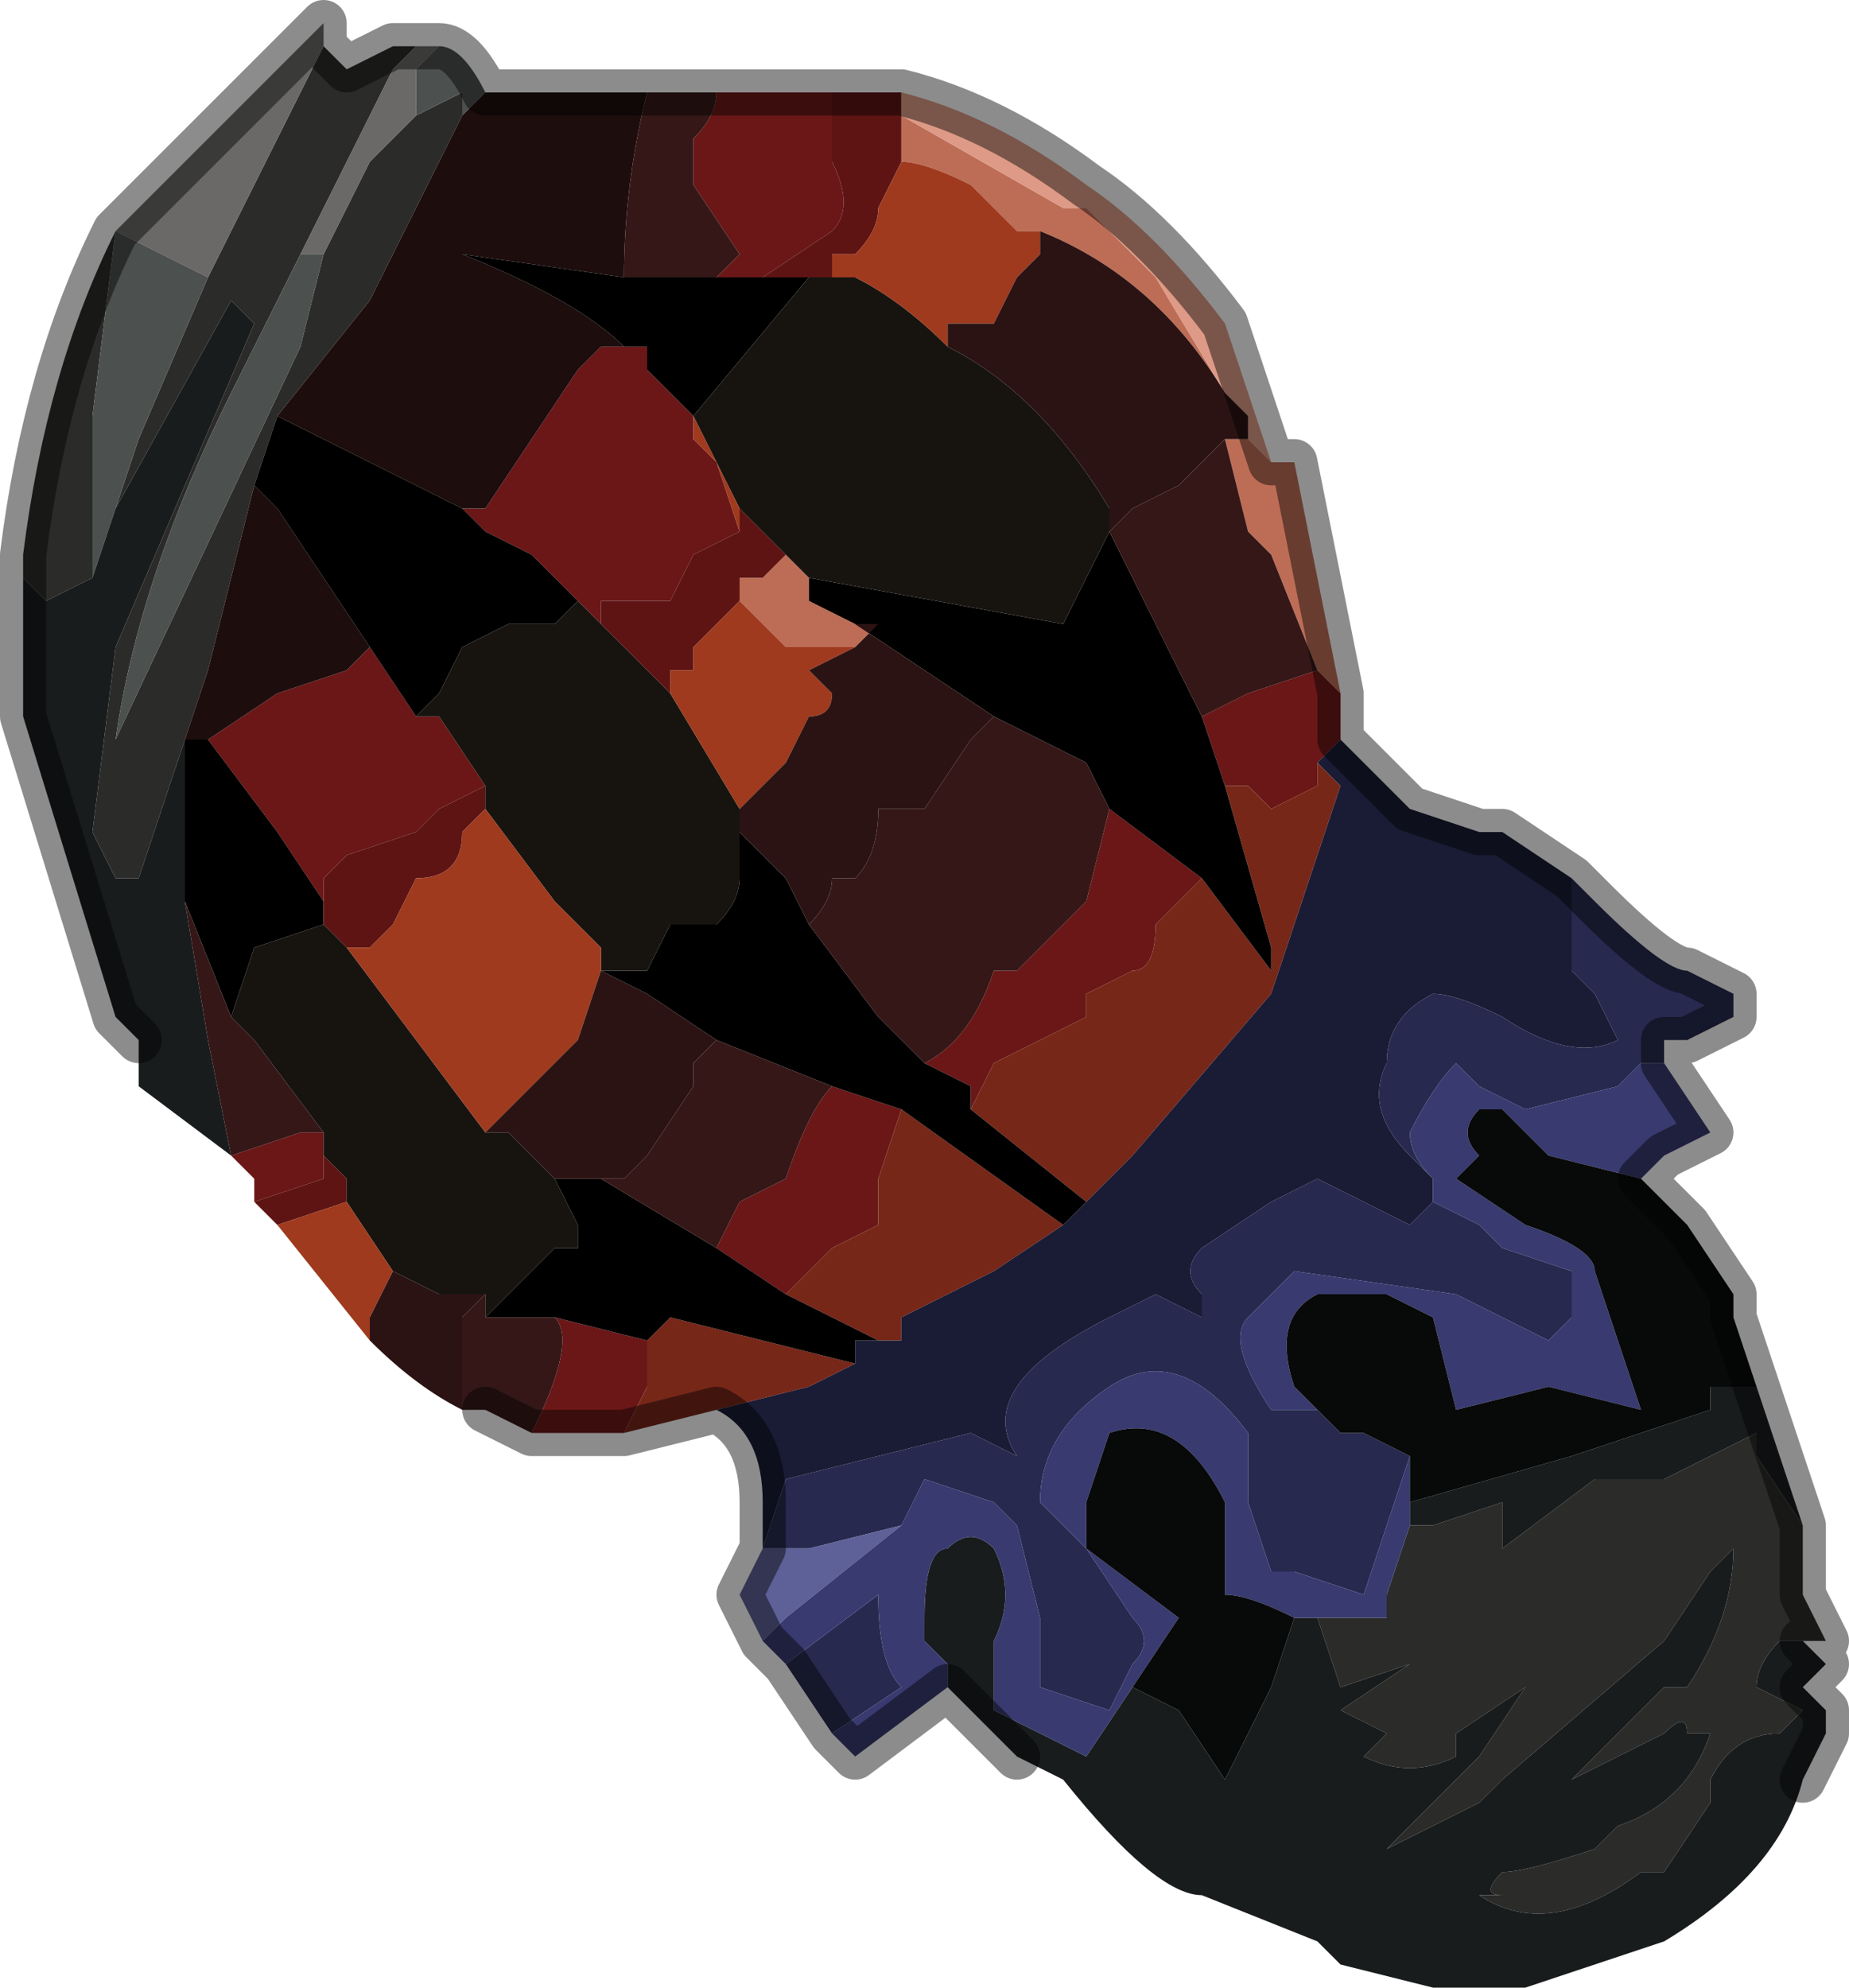 <?xml version="1.0" encoding="UTF-8" standalone="no"?>
<svg xmlns:xlink="http://www.w3.org/1999/xlink" height="4.3px" width="4.0px" xmlns="http://www.w3.org/2000/svg">
  <g transform="matrix(1.0, 0.0, 0.0, 1.0, 2.55, 2.25)">
    <path d="M0.35 -0.75 L0.35 -0.65 0.3 -0.6 0.3 -0.6 0.3 -0.55 0.2 -0.5 0.15 -0.55 0.1 -0.55 0.05 -0.7 0.05 -0.7 0.15 -0.75 0.3 -0.8 0.35 -0.75 M-1.2 0.85 L-1.4 0.85 Q-1.3 0.65 -1.35 0.6 L-1.15 0.65 -1.15 0.75 -1.2 0.85 M-2.0 0.35 L-2.0 0.3 -2.05 0.25 -1.9 0.2 -1.85 0.2 -1.85 0.25 -1.85 0.3 -2.0 0.35 M-1.0 -2.05 L-0.75 -2.05 -0.75 -1.9 Q-0.7 -1.8 -0.75 -1.75 L-0.9 -1.65 -1.0 -1.65 -0.95 -1.7 -1.05 -1.85 Q-1.05 -1.9 -1.05 -1.95 -1.0 -2.0 -1.0 -2.05 M0.05 -0.35 L-0.05 -0.25 Q-0.05 -0.15 -0.1 -0.15 L-0.2 -0.1 -0.2 -0.05 -0.3 0.0 -0.4 0.05 -0.45 0.15 Q-0.45 0.1 -0.45 0.1 L-0.55 0.05 -0.55 0.05 Q-0.45 0.0 -0.4 -0.15 L-0.35 -0.15 -0.2 -0.3 -0.15 -0.5 0.05 -0.35 M-2.1 -0.65 L-1.95 -0.75 -1.8 -0.8 -1.75 -0.85 -1.65 -0.7 -1.6 -0.7 -1.5 -0.55 -1.6 -0.5 -1.65 -0.45 -1.8 -0.4 -1.85 -0.35 -1.85 -0.3 -1.95 -0.45 -1.95 -0.45 -2.1 -0.65 M-1.2 -1.5 L-1.15 -1.5 -1.15 -1.5 -1.15 -1.45 -1.05 -1.35 -1.05 -1.3 -1.0 -1.25 -0.95 -1.1 -0.95 -1.1 -1.05 -1.05 -1.1 -0.95 -1.2 -0.95 -1.25 -0.95 -1.25 -0.9 -1.3 -0.95 -1.4 -1.05 -1.5 -1.1 -1.55 -1.15 -1.5 -1.15 -1.3 -1.45 -1.25 -1.5 Q-1.2 -1.5 -1.2 -1.5 M-0.75 0.1 L-0.6 0.15 -0.65 0.3 -0.65 0.4 -0.75 0.45 -0.85 0.55 -1.0 0.45 -1.0 0.45 -0.95 0.35 -0.85 0.3 Q-0.8 0.15 -0.75 0.1" fill="#6b1717" fill-rule="evenodd" stroke="none"/>
    <path d="M0.15 -1.3 L0.15 -1.3 0.2 -1.25 0.25 -1.25 0.35 -0.75 0.3 -0.8 0.2 -1.05 0.15 -1.1 0.1 -1.3 0.15 -1.3 M-0.6 -2.0 L-0.25 -1.8 -0.2 -1.8 -0.05 -1.65 0.1 -1.4 Q-0.05 -1.65 -0.3 -1.75 L-0.35 -1.75 -0.45 -1.85 Q-0.55 -1.9 -0.6 -1.9 L-0.6 -2.0 M-0.95 -0.95 L-0.95 -1.0 -0.9 -1.0 -0.85 -1.05 -0.8 -1.0 -0.8 -0.95 -0.7 -0.9 -0.65 -0.9 -0.7 -0.85 -0.8 -0.85 -0.8 -0.85 -0.85 -0.85 -0.9 -0.9 -0.95 -0.95" fill="#bd6d56" fill-rule="evenodd" stroke="none"/>
    <path d="M-1.0 0.8 L-1.2 0.85 -1.15 0.75 -1.15 0.65 -1.1 0.6 -0.7 0.7 -0.8 0.75 -1.0 0.8 M0.1 -0.55 L0.15 -0.55 0.2 -0.5 0.3 -0.55 0.3 -0.6 0.35 -0.55 0.3 -0.4 0.25 -0.25 0.2 -0.1 0.2 -0.1 -0.1 0.25 -0.2 0.35 -0.45 0.15 -0.4 0.05 -0.3 0.0 -0.2 -0.05 -0.2 -0.1 -0.1 -0.15 Q-0.05 -0.15 -0.05 -0.25 L0.05 -0.35 0.2 -0.15 0.2 -0.1 0.2 -0.2 0.1 -0.55 M-0.25 0.4 L-0.4 0.5 -0.6 0.6 -0.6 0.65 -0.65 0.65 -0.85 0.55 -0.75 0.45 -0.65 0.4 -0.65 0.3 -0.6 0.15 -0.25 0.4" fill="#772718" fill-rule="evenodd" stroke="none"/>
    <path d="M0.35 -0.65 L0.35 -0.65 0.4 -0.6 0.45 -0.55 0.5 -0.5 0.65 -0.45 0.7 -0.45 0.85 -0.35 0.85 -0.15 0.9 -0.1 0.9 -0.1 0.95 0.0 Q0.85 0.05 0.7 -0.05 0.6 -0.1 0.55 -0.1 0.45 -0.05 0.45 0.05 0.4 0.15 0.5 0.25 L0.55 0.3 0.55 0.35 0.5 0.4 0.3 0.3 Q0.3 0.3 0.2 0.35 L0.05 0.45 Q0.0 0.5 0.05 0.55 L0.05 0.6 -0.05 0.55 -0.15 0.6 Q-0.45 0.75 -0.35 0.9 L-0.35 0.9 -0.45 0.85 -0.85 0.95 -0.9 1.1 -0.9 1.0 Q-0.9 0.85 -1.0 0.8 L-1.0 0.8 -0.8 0.75 -0.7 0.7 -0.7 0.65 -0.65 0.65 -0.6 0.65 -0.6 0.6 -0.4 0.5 -0.25 0.4 -0.2 0.35 -0.1 0.25 0.2 -0.1 0.2 -0.1 0.25 -0.25 0.3 -0.4 0.35 -0.55 0.3 -0.6 0.3 -0.6 0.35 -0.65" fill="#1a1b35" fill-rule="evenodd" stroke="none"/>
    <path d="M0.85 -0.35 L0.9 -0.3 Q1.05 -0.15 1.1 -0.15 L1.2 -0.1 1.2 -0.05 1.1 0.0 1.05 0.0 1.05 0.05 1.0 0.05 0.95 0.1 0.75 0.15 0.65 0.1 0.6 0.05 Q0.55 0.1 0.5 0.2 0.5 0.25 0.55 0.3 L0.5 0.25 Q0.4 0.15 0.45 0.05 0.45 -0.05 0.55 -0.1 0.6 -0.1 0.7 -0.05 0.85 0.05 0.95 0.0 L0.9 -0.1 0.9 -0.1 0.85 -0.15 0.85 -0.35 M-0.75 1.5 L-0.85 1.35 -0.65 1.2 Q-0.65 1.35 -0.6 1.4 L-0.75 1.5 -0.75 1.5 -0.85 1.35 -0.75 1.5 M0.35 0.85 L0.4 0.85 0.5 0.9 0.4 1.2 0.25 1.15 0.2 1.15 0.15 1.0 0.15 0.85 Q0.0 0.65 -0.15 0.75 -0.3 0.85 -0.3 1.0 L-0.2 1.1 -0.1 1.25 Q-0.05 1.3 -0.1 1.35 L-0.1 1.35 -0.15 1.45 -0.3 1.4 -0.3 1.25 -0.35 1.05 -0.4 1.0 -0.55 0.95 -0.6 1.05 -0.6 1.05 -0.8 1.1 -0.9 1.1 -0.85 0.95 -0.45 0.85 -0.35 0.9 -0.35 0.9 Q-0.45 0.75 -0.15 0.6 L-0.05 0.55 0.05 0.6 0.05 0.55 Q0.0 0.5 0.05 0.45 L0.2 0.35 Q0.3 0.3 0.3 0.3 L0.5 0.4 0.55 0.35 0.65 0.4 0.7 0.45 0.85 0.5 0.85 0.6 0.8 0.65 0.6 0.55 0.25 0.5 0.2 0.55 0.15 0.6 Q0.1 0.65 0.2 0.8 L0.25 0.8 0.3 0.8 0.35 0.85" fill="#27294f" fill-rule="evenodd" stroke="none"/>
    <path d="M1.35 1.05 L1.35 1.2 1.4 1.3 1.3 1.3 Q1.25 1.35 1.25 1.4 L1.35 1.45 1.3 1.5 Q1.2 1.5 1.15 1.6 L1.15 1.65 1.05 1.8 1.0 1.8 Q0.8 1.95 0.65 1.85 L0.7 1.85 Q0.65 1.85 0.7 1.8 0.75 1.8 0.9 1.75 L0.95 1.7 Q1.1 1.65 1.15 1.5 L1.1 1.5 Q1.1 1.45 1.05 1.5 L0.85 1.6 1.05 1.4 1.1 1.4 Q1.2 1.25 1.2 1.1 L1.15 1.15 1.05 1.3 0.7 1.6 0.65 1.65 0.45 1.75 0.65 1.55 0.75 1.4 0.6 1.5 0.6 1.55 Q0.5 1.6 0.4 1.55 L0.45 1.5 0.35 1.45 0.5 1.35 0.35 1.4 0.3 1.25 0.45 1.25 0.45 1.2 0.5 1.05 0.55 1.05 0.7 1.0 0.7 1.1 0.9 0.95 1.05 0.95 1.25 0.85 1.25 0.9 1.35 1.05 M-2.5 -1.0 L-2.5 -1.05 Q-2.45 -1.45 -2.3 -1.75 L-2.3 -1.75 -2.35 -1.35 -2.35 -1.0 -2.45 -0.95 -2.5 -1.0 M-1.85 -2.15 L-1.8 -2.1 -1.7 -2.15 -1.65 -2.15 -1.7 -2.1 -1.75 -2.0 -1.9 -1.7 -2.05 -1.4 Q-2.25 -1.0 -2.3 -0.65 L-2.3 -0.65 -1.9 -1.5 -1.85 -1.7 -1.75 -1.9 -1.65 -2.0 -1.55 -2.05 -1.55 -2.0 -1.75 -1.6 -1.95 -1.35 -2.0 -1.2 -2.05 -1.0 -2.1 -0.8 -2.25 -0.35 -2.3 -0.35 -2.35 -0.45 -2.3 -0.85 -2.0 -1.55 -2.05 -1.6 -2.3 -1.15 -2.25 -1.3 -2.1 -1.65 -2.05 -1.75 -2.05 -1.75 -1.85 -2.15 M-2.3 -1.75 L-2.3 -1.75" fill="#2b2b29" fill-rule="evenodd" stroke="none"/>
    <path d="M-2.3 -1.75 L-1.9 -2.15 -1.85 -2.2 -1.85 -2.15 -2.05 -1.75 -2.05 -1.75 -2.1 -1.65 -2.3 -1.75 -2.3 -1.75 M-1.65 -2.15 L-1.6 -2.15 -1.65 -2.1 -1.65 -2.0 -1.75 -1.9 -1.85 -1.7 -1.9 -1.7 -1.75 -2.0 -1.7 -2.1 -1.65 -2.15" fill="#6a6967" fill-rule="evenodd" stroke="none"/>
    <path d="M-1.6 -2.15 Q-1.55 -2.15 -1.5 -2.05 L-1.55 -2.0 -1.55 -2.05 -1.65 -2.0 -1.65 -2.1 -1.6 -2.15 M-2.1 -1.65 L-2.25 -1.3 -2.3 -1.15 -2.4 -0.85 -2.35 -1.0 -2.35 -1.35 -2.3 -1.75 -2.1 -1.65 M-1.85 -1.7 L-1.9 -1.5 -2.3 -0.65 -2.3 -0.65 Q-2.25 -1.0 -2.05 -1.4 L-1.9 -1.7 -1.85 -1.7" fill="#4c504e" fill-rule="evenodd" stroke="none"/>
    <path d="M-1.5 -2.05 L-1.15 -2.05 Q-1.2 -1.85 -1.2 -1.65 L-1.55 -1.7 Q-1.3 -1.6 -1.2 -1.5 -1.2 -1.5 -1.25 -1.5 L-1.3 -1.45 -1.5 -1.15 -1.55 -1.15 -1.95 -1.35 -1.75 -1.6 -1.55 -2.0 -1.5 -2.05 M-2.1 -0.8 L-2.05 -1.0 -2.0 -1.2 -1.95 -1.15 -1.75 -0.85 -1.8 -0.8 -1.95 -0.75 -2.1 -0.65 -2.15 -0.65 -2.1 -0.8" fill="#1e0d0d" fill-rule="evenodd" stroke="none"/>
    <path d="M1.25 0.75 L1.35 1.05 1.25 0.9 1.25 0.85 1.05 0.95 0.9 0.95 0.7 1.1 0.7 1.0 0.55 1.05 0.5 1.05 0.5 1.0 0.85 0.9 1.15 0.8 1.15 0.75 1.25 0.75 M1.4 1.3 L1.35 1.3 1.4 1.35 1.35 1.4 1.4 1.45 1.4 1.5 1.35 1.6 Q1.3 1.8 1.05 1.95 L0.75 2.05 0.7 2.05 0.6 2.05 0.55 2.05 0.35 2.0 0.3 1.95 0.05 1.85 Q-0.05 1.85 -0.25 1.6 L-0.35 1.55 -0.4 1.5 -0.5 1.4 -0.5 1.35 -0.55 1.3 -0.55 1.25 Q-0.55 1.1 -0.5 1.1 -0.45 1.05 -0.4 1.1 -0.35 1.2 -0.4 1.3 L-0.4 1.45 -0.2 1.55 -0.2 1.55 -0.1 1.4 0.0 1.45 0.1 1.6 0.2 1.4 0.25 1.25 0.3 1.25 0.35 1.4 0.5 1.35 0.35 1.45 0.45 1.5 0.4 1.55 Q0.5 1.6 0.6 1.55 L0.6 1.5 0.75 1.4 0.65 1.55 0.45 1.75 0.65 1.65 0.7 1.6 1.05 1.3 1.15 1.15 1.2 1.1 Q1.2 1.25 1.1 1.4 L1.05 1.4 0.85 1.6 1.05 1.5 Q1.1 1.45 1.1 1.5 L1.15 1.5 Q1.1 1.65 0.95 1.7 L0.9 1.75 Q0.75 1.8 0.7 1.8 0.65 1.85 0.7 1.85 L0.65 1.85 Q0.8 1.95 1.0 1.8 L1.05 1.8 1.15 1.65 1.15 1.6 Q1.2 1.5 1.3 1.5 L1.35 1.45 1.25 1.4 Q1.25 1.35 1.3 1.3 L1.4 1.3 M-2.05 0.25 L-2.05 0.25 -2.25 0.1 -2.25 0.0 -2.3 -0.05 -2.5 -0.7 -2.5 -0.75 -2.5 -0.8 -2.5 -0.9 -2.5 -1.0 -2.45 -0.95 -2.35 -1.0 -2.4 -0.85 -2.3 -1.15 -2.05 -1.6 -2.0 -1.55 -2.3 -0.85 -2.35 -0.45 -2.3 -0.35 -2.25 -0.35 -2.1 -0.8 -2.15 -0.65 -2.15 -0.35 -2.15 -0.3 -2.1 0.0 -2.05 0.25" fill="#191c1d" fill-rule="evenodd" stroke="none"/>
    <path d="M0.05 -0.7 L0.1 -0.55 0.2 -0.2 0.2 -0.1 0.2 -0.15 0.05 -0.35 -0.15 -0.5 -0.2 -0.6 -0.4 -0.7 -0.7 -0.9 -0.8 -0.95 -0.8 -1.0 -0.25 -0.9 -0.15 -1.1 -0.15 -1.1 0.05 -0.7 M-0.2 0.35 L-0.25 0.4 -0.6 0.15 -0.75 0.1 -1.0 0.0 -1.15 -0.1 -1.15 -0.1 -1.25 -0.15 -1.2 -0.15 -1.2 -0.15 -1.15 -0.15 -1.1 -0.25 -1.0 -0.25 Q-0.95 -0.3 -0.95 -0.35 L-0.95 -0.45 -0.85 -0.35 -0.8 -0.25 -0.65 -0.05 -0.55 0.05 -0.55 0.05 -0.45 0.1 Q-0.45 0.1 -0.45 0.15 L-0.2 0.35 M-0.65 0.65 L-0.7 0.65 -0.7 0.7 -1.1 0.6 -1.15 0.65 -1.35 0.6 -1.4 0.6 -1.5 0.6 -1.45 0.55 -1.35 0.45 -1.3 0.45 -1.3 0.4 -1.35 0.3 -1.25 0.3 -1.0 0.45 -0.85 0.55 -0.65 0.65 M-2.0 -1.2 L-1.95 -1.35 -1.55 -1.15 -1.5 -1.1 -1.4 -1.05 -1.3 -0.95 -1.35 -0.9 -1.4 -0.9 -1.45 -0.9 -1.55 -0.85 -1.6 -0.75 -1.65 -0.7 -1.75 -0.85 -1.95 -1.15 -2.0 -1.2 M-2.15 -0.65 L-2.1 -0.65 -1.95 -0.45 -1.95 -0.45 -1.85 -0.3 -1.85 -0.25 -2.0 -0.2 -2.05 -0.05 -2.15 -0.3 -2.15 -0.35 -2.15 -0.65 M-0.9 -1.65 L-0.8 -1.65 -1.05 -1.35 -1.15 -1.45 -1.15 -1.5 -1.15 -1.5 -1.2 -1.5 Q-1.3 -1.6 -1.55 -1.7 L-1.2 -1.65 -1.0 -1.65 -0.9 -1.65" fill="#000000" fill-rule="evenodd" stroke="none"/>
    <path d="M-0.6 -2.05 L-0.6 -2.0 -0.6 -1.9 -0.6 -1.9 -0.65 -1.8 Q-0.65 -1.75 -0.7 -1.7 L-0.75 -1.7 -0.75 -1.65 -0.8 -1.65 -0.9 -1.65 -0.75 -1.75 Q-0.7 -1.8 -0.75 -1.9 L-0.75 -2.05 -0.65 -2.05 -0.6 -2.05 -0.6 -2.05 M-1.95 0.4 L-1.95 0.4 -2.0 0.35 -1.85 0.3 -1.85 0.25 -1.8 0.3 -1.8 0.35 -1.8 0.35 -1.95 0.4 M-1.85 -0.25 L-1.85 -0.3 -1.85 -0.35 -1.8 -0.4 -1.65 -0.45 -1.6 -0.5 -1.5 -0.55 -1.5 -0.5 -1.55 -0.45 Q-1.55 -0.35 -1.65 -0.35 L-1.7 -0.25 -1.75 -0.2 -1.8 -0.2 -1.85 -0.25 M-0.95 -1.1 L-0.95 -1.15 -0.85 -1.05 -0.9 -1.0 -0.95 -1.0 -0.95 -0.95 -1.05 -0.85 -1.05 -0.8 -1.1 -0.8 -1.1 -0.75 -1.25 -0.9 -1.25 -0.95 -1.2 -0.95 -1.1 -0.95 -1.05 -1.05 -0.95 -1.1 -0.95 -1.1" fill="#5f1414" fill-rule="evenodd" stroke="none"/>
    <path d="M-0.5 -1.5 Q-0.3 -1.4 -0.15 -1.15 L-0.15 -1.1 -0.15 -1.1 -0.25 -0.9 -0.8 -1.0 -0.85 -1.05 -0.95 -1.15 -1.05 -1.35 -0.8 -1.65 -0.75 -1.65 -0.75 -1.65 -0.7 -1.65 Q-0.6 -1.6 -0.5 -1.5 M-1.85 0.2 L-2.0 0.0 -2.05 -0.05 -2.0 -0.2 -1.85 -0.25 -1.8 -0.2 -1.65 0.0 -1.5 0.2 -1.45 0.2 Q-1.4 0.25 -1.35 0.3 L-1.3 0.4 -1.3 0.45 -1.35 0.45 -1.45 0.55 -1.5 0.6 -1.5 0.55 -1.55 0.55 -1.6 0.55 -1.7 0.5 -1.7 0.5 -1.8 0.35 -1.8 0.3 -1.85 0.25 -1.85 0.2 M-1.25 -0.9 L-1.1 -0.75 -0.95 -0.5 -0.95 -0.45 -0.95 -0.35 Q-0.95 -0.3 -1.0 -0.25 L-1.1 -0.25 -1.15 -0.15 -1.2 -0.15 -1.2 -0.15 -1.25 -0.15 -1.25 -0.2 -1.35 -0.3 -1.5 -0.5 -1.5 -0.55 -1.6 -0.7 -1.65 -0.7 -1.6 -0.75 -1.55 -0.85 -1.45 -0.9 -1.4 -0.9 -1.35 -0.9 -1.3 -0.95 -1.25 -0.9" fill="#171410" fill-rule="evenodd" stroke="none"/>
    <path d="M0.2 -1.25 L0.2 -1.25 0.25 -1.25 0.2 -1.25 M-0.15 -1.1 L-0.1 -1.15 0.0 -1.2 0.1 -1.3 0.1 -1.3 0.15 -1.1 0.2 -1.05 0.3 -0.8 0.15 -0.75 0.05 -0.7 0.05 -0.7 -0.15 -1.1 M-1.4 0.85 L-1.5 0.8 -1.55 0.8 -1.55 0.6 -1.5 0.55 -1.5 0.6 -1.4 0.6 -1.35 0.6 Q-1.3 0.65 -1.4 0.85 M-1.15 -2.05 L-1.0 -2.05 Q-1.0 -2.0 -1.05 -1.95 -1.05 -1.9 -1.05 -1.85 L-0.95 -1.7 -1.0 -1.65 -1.2 -1.65 Q-1.2 -1.85 -1.15 -2.05 M-2.15 -0.3 L-2.05 -0.05 -2.0 0.0 -1.85 0.2 -1.9 0.2 -2.05 0.25 -2.1 0.0 -2.15 -0.3 M-1.15 -1.5 L-1.15 -1.45 -1.15 -1.45 -1.15 -1.5 M-1.0 0.0 L-0.75 0.1 Q-0.8 0.15 -0.85 0.3 L-0.95 0.35 -1.0 0.45 -1.0 0.45 -1.25 0.3 -1.2 0.3 -1.15 0.25 -1.05 0.1 -1.05 0.05 -1.0 0.0 M-0.8 -0.25 Q-0.75 -0.3 -0.75 -0.35 L-0.7 -0.35 Q-0.65 -0.4 -0.65 -0.5 L-0.6 -0.5 -0.55 -0.5 -0.45 -0.65 -0.4 -0.7 -0.2 -0.6 -0.15 -0.5 -0.2 -0.3 -0.35 -0.15 -0.4 -0.15 Q-0.45 0.0 -0.55 0.05 L-0.65 -0.05 -0.8 -0.25" fill="#351717" fill-rule="evenodd" stroke="none"/>
    <path d="M0.15 -1.3 L0.15 -1.35 0.1 -1.4 0.1 -1.4 -0.05 -1.65 -0.2 -1.8 -0.25 -1.8 -0.6 -2.0 -0.6 -2.05 Q-0.4 -2.0 -0.2 -1.85 -0.05 -1.75 0.1 -1.55 L0.1 -1.55 0.2 -1.25 0.15 -1.3 0.15 -1.3 M0.2 -1.25 L0.2 -1.25" fill="#de9a86" fill-rule="evenodd" stroke="none"/>
    <path d="M-0.3 -1.75 L-0.3 -1.7 -0.35 -1.65 -0.4 -1.55 -0.5 -1.55 -0.5 -1.5 Q-0.6 -1.6 -0.7 -1.65 L-0.75 -1.65 -0.75 -1.65 -0.75 -1.7 -0.7 -1.7 Q-0.65 -1.75 -0.65 -1.8 L-0.6 -1.9 -0.6 -1.9 Q-0.55 -1.9 -0.45 -1.85 L-0.35 -1.75 -0.3 -1.75 M-1.75 0.65 L-1.95 0.4 -1.8 0.35 -1.8 0.35 -1.7 0.5 -1.7 0.5 -1.75 0.6 -1.75 0.65 M-1.15 -1.45 L-1.05 -1.35 -1.15 -1.45 -1.15 -1.45 M-0.95 -1.1 L-1.0 -1.25 -1.05 -1.3 -1.05 -1.35 -0.95 -1.15 -0.95 -1.1 M-1.1 -0.75 L-1.1 -0.8 -1.05 -0.8 -1.05 -0.85 -0.95 -0.95 -0.9 -0.9 -0.85 -0.85 -0.8 -0.85 -0.8 -0.85 -0.7 -0.85 -0.8 -0.8 -0.75 -0.75 Q-0.75 -0.7 -0.8 -0.7 L-0.85 -0.6 -0.9 -0.55 -0.95 -0.5 -1.1 -0.75 M-1.5 -0.5 L-1.35 -0.3 -1.25 -0.2 -1.25 -0.15 -1.3 0.0 -1.5 0.2 -1.5 0.2 -1.65 0.0 -1.8 -0.2 -1.75 -0.2 -1.7 -0.25 -1.65 -0.35 Q-1.55 -0.35 -1.55 -0.45 L-1.5 -0.5" fill="#9f3a1e" fill-rule="evenodd" stroke="none"/>
    <path d="M0.1 -1.4 L0.1 -1.4 0.15 -1.35 0.15 -1.3 0.1 -1.3 0.1 -1.3 0.0 -1.2 -0.1 -1.15 -0.15 -1.1 -0.15 -1.15 Q-0.3 -1.4 -0.5 -1.5 L-0.5 -1.55 -0.4 -1.55 -0.35 -1.65 -0.3 -1.7 -0.3 -1.75 Q-0.05 -1.65 0.1 -1.4 M-1.55 0.8 Q-1.65 0.75 -1.75 0.65 L-1.75 0.6 -1.7 0.5 -1.6 0.55 -1.55 0.55 -1.5 0.55 -1.55 0.6 -1.55 0.8 M-0.95 -0.45 L-0.95 -0.5 -0.9 -0.55 -0.85 -0.6 -0.8 -0.7 Q-0.75 -0.7 -0.75 -0.75 L-0.8 -0.8 -0.7 -0.85 -0.65 -0.9 -0.7 -0.9 -0.4 -0.7 -0.45 -0.65 -0.55 -0.5 -0.6 -0.5 -0.65 -0.5 Q-0.65 -0.4 -0.7 -0.35 L-0.75 -0.35 Q-0.75 -0.3 -0.8 -0.25 L-0.85 -0.35 -0.95 -0.45 M-1.5 0.2 L-1.5 0.2 -1.3 0.0 -1.25 -0.15 -1.15 -0.1 -1.15 -0.1 -1.0 0.0 -1.05 0.05 -1.05 0.1 -1.15 0.25 -1.2 0.3 -1.25 0.3 -1.35 0.3 Q-1.4 0.25 -1.45 0.2 L-1.5 0.2" fill="#2c1313" fill-rule="evenodd" stroke="none"/>
    <path d="M-0.9 1.3 L-0.95 1.2 -0.9 1.1 -0.8 1.1 -0.6 1.05 -0.85 1.25 -0.9 1.3" fill="#5e6098" fill-rule="evenodd" stroke="none"/>
    <path d="M1.05 0.05 L1.15 0.2 1.05 0.25 1.0 0.3 0.8 0.25 0.7 0.15 0.65 0.15 Q0.6 0.2 0.65 0.25 0.6 0.3 0.6 0.3 L0.75 0.4 Q0.9 0.45 0.9 0.5 L1.0 0.8 0.8 0.75 0.6 0.8 0.55 0.6 0.45 0.55 0.3 0.55 Q0.2 0.6 0.25 0.75 L0.35 0.85 0.3 0.8 0.25 0.8 0.2 0.8 Q0.1 0.65 0.15 0.6 L0.2 0.55 0.25 0.5 0.6 0.55 0.8 0.65 0.85 0.6 0.85 0.5 0.7 0.45 0.65 0.4 0.55 0.35 0.55 0.3 Q0.5 0.25 0.5 0.2 0.55 0.1 0.6 0.05 L0.65 0.1 0.75 0.15 0.95 0.1 1.0 0.05 1.05 0.05 M-0.5 1.4 L-0.7 1.55 -0.75 1.5 -0.6 1.4 Q-0.65 1.35 -0.65 1.2 L-0.85 1.35 -0.9 1.3 -0.85 1.25 -0.6 1.05 -0.6 1.05 -0.55 0.95 -0.4 1.0 -0.35 1.05 -0.3 1.25 -0.3 1.4 -0.15 1.45 -0.1 1.35 -0.1 1.35 Q-0.05 1.3 -0.1 1.25 L-0.2 1.1 -0.3 1.0 Q-0.3 0.85 -0.15 0.75 0.0 0.65 0.15 0.85 L0.15 1.0 0.2 1.15 0.25 1.15 0.4 1.2 0.5 0.9 0.4 0.85 0.5 0.9 0.5 1.0 0.5 1.05 0.45 1.2 0.45 1.25 0.3 1.25 0.25 1.25 Q0.15 1.2 0.1 1.2 L0.1 1.0 Q0.0 0.8 -0.15 0.85 L-0.2 1.0 -0.2 1.1 0.0 1.25 -0.1 1.4 -0.2 1.55 -0.2 1.55 -0.4 1.45 -0.4 1.3 Q-0.35 1.2 -0.4 1.1 -0.45 1.05 -0.5 1.1 -0.55 1.1 -0.55 1.25 L-0.55 1.3 -0.5 1.35 -0.5 1.4 M-0.7 1.55 L-0.75 1.5 -0.7 1.55 M-0.75 1.5 L-0.75 1.5" fill="#383a70" fill-rule="evenodd" stroke="none"/>
    <path d="M1.0 0.3 L1.1 0.4 1.2 0.55 1.2 0.6 1.25 0.75 1.15 0.75 1.15 0.8 0.85 0.9 0.5 1.0 0.5 0.9 0.4 0.85 0.35 0.85 0.25 0.75 Q0.2 0.6 0.3 0.55 L0.45 0.55 0.55 0.6 0.6 0.8 0.8 0.75 1.0 0.8 0.9 0.5 Q0.9 0.45 0.75 0.4 L0.6 0.3 Q0.6 0.3 0.65 0.25 0.6 0.2 0.65 0.15 L0.7 0.15 0.8 0.25 1.0 0.3 M0.25 1.25 L0.2 1.4 0.1 1.6 0.0 1.45 -0.1 1.4 0.0 1.25 -0.2 1.1 -0.2 1.0 -0.15 0.85 Q0.0 0.8 0.1 1.0 L0.1 1.2 Q0.15 1.2 0.25 1.25" fill="#080909" fill-rule="evenodd" stroke="none"/>
    <path d="M0.2 -1.25 L0.1 -1.55 0.1 -1.55 Q-0.05 -1.75 -0.2 -1.85 -0.4 -2.0 -0.6 -2.05 L-0.6 -2.05 -0.65 -2.05 -0.75 -2.05 -1.0 -2.05 -1.15 -2.05 -1.5 -2.05 Q-1.55 -2.15 -1.6 -2.15 L-1.65 -2.15 -1.7 -2.15 -1.8 -2.1 -1.85 -2.15 -1.85 -2.2 -1.9 -2.15 -2.3 -1.75 -2.3 -1.75 Q-2.45 -1.45 -2.5 -1.05 L-2.5 -1.0 -2.5 -0.9 -2.5 -0.8 -2.5 -0.75 -2.5 -0.7 -2.3 -0.05 -2.25 0.0 M0.2 -1.25 L0.25 -1.25 0.35 -0.75 0.35 -0.65 0.35 -0.65 0.4 -0.6 0.45 -0.55 0.5 -0.5 0.65 -0.45 0.7 -0.45 0.85 -0.35 0.9 -0.3 Q1.05 -0.15 1.1 -0.15 L1.2 -0.1 1.2 -0.05 1.1 0.0 1.05 0.0 1.05 0.05 1.15 0.2 1.05 0.25 1.0 0.3 1.1 0.4 1.2 0.55 1.2 0.6 1.25 0.75 1.35 1.05 1.35 1.2 1.4 1.3 1.35 1.3 1.4 1.35 1.35 1.4 1.4 1.45 1.4 1.5 1.35 1.6 M-0.35 1.55 L-0.4 1.5 -0.5 1.4 -0.7 1.55 -0.75 1.5 -0.85 1.35 -0.9 1.3 -0.95 1.2 -0.9 1.1 -0.9 1.0 Q-0.9 0.85 -1.0 0.8 L-1.0 0.8 -1.2 0.85 -1.4 0.85 -1.5 0.8" fill="none" stroke="#000000" stroke-linecap="round" stroke-linejoin="round" stroke-opacity="0.451" stroke-width="0.1"/>
  </g>
</svg>
